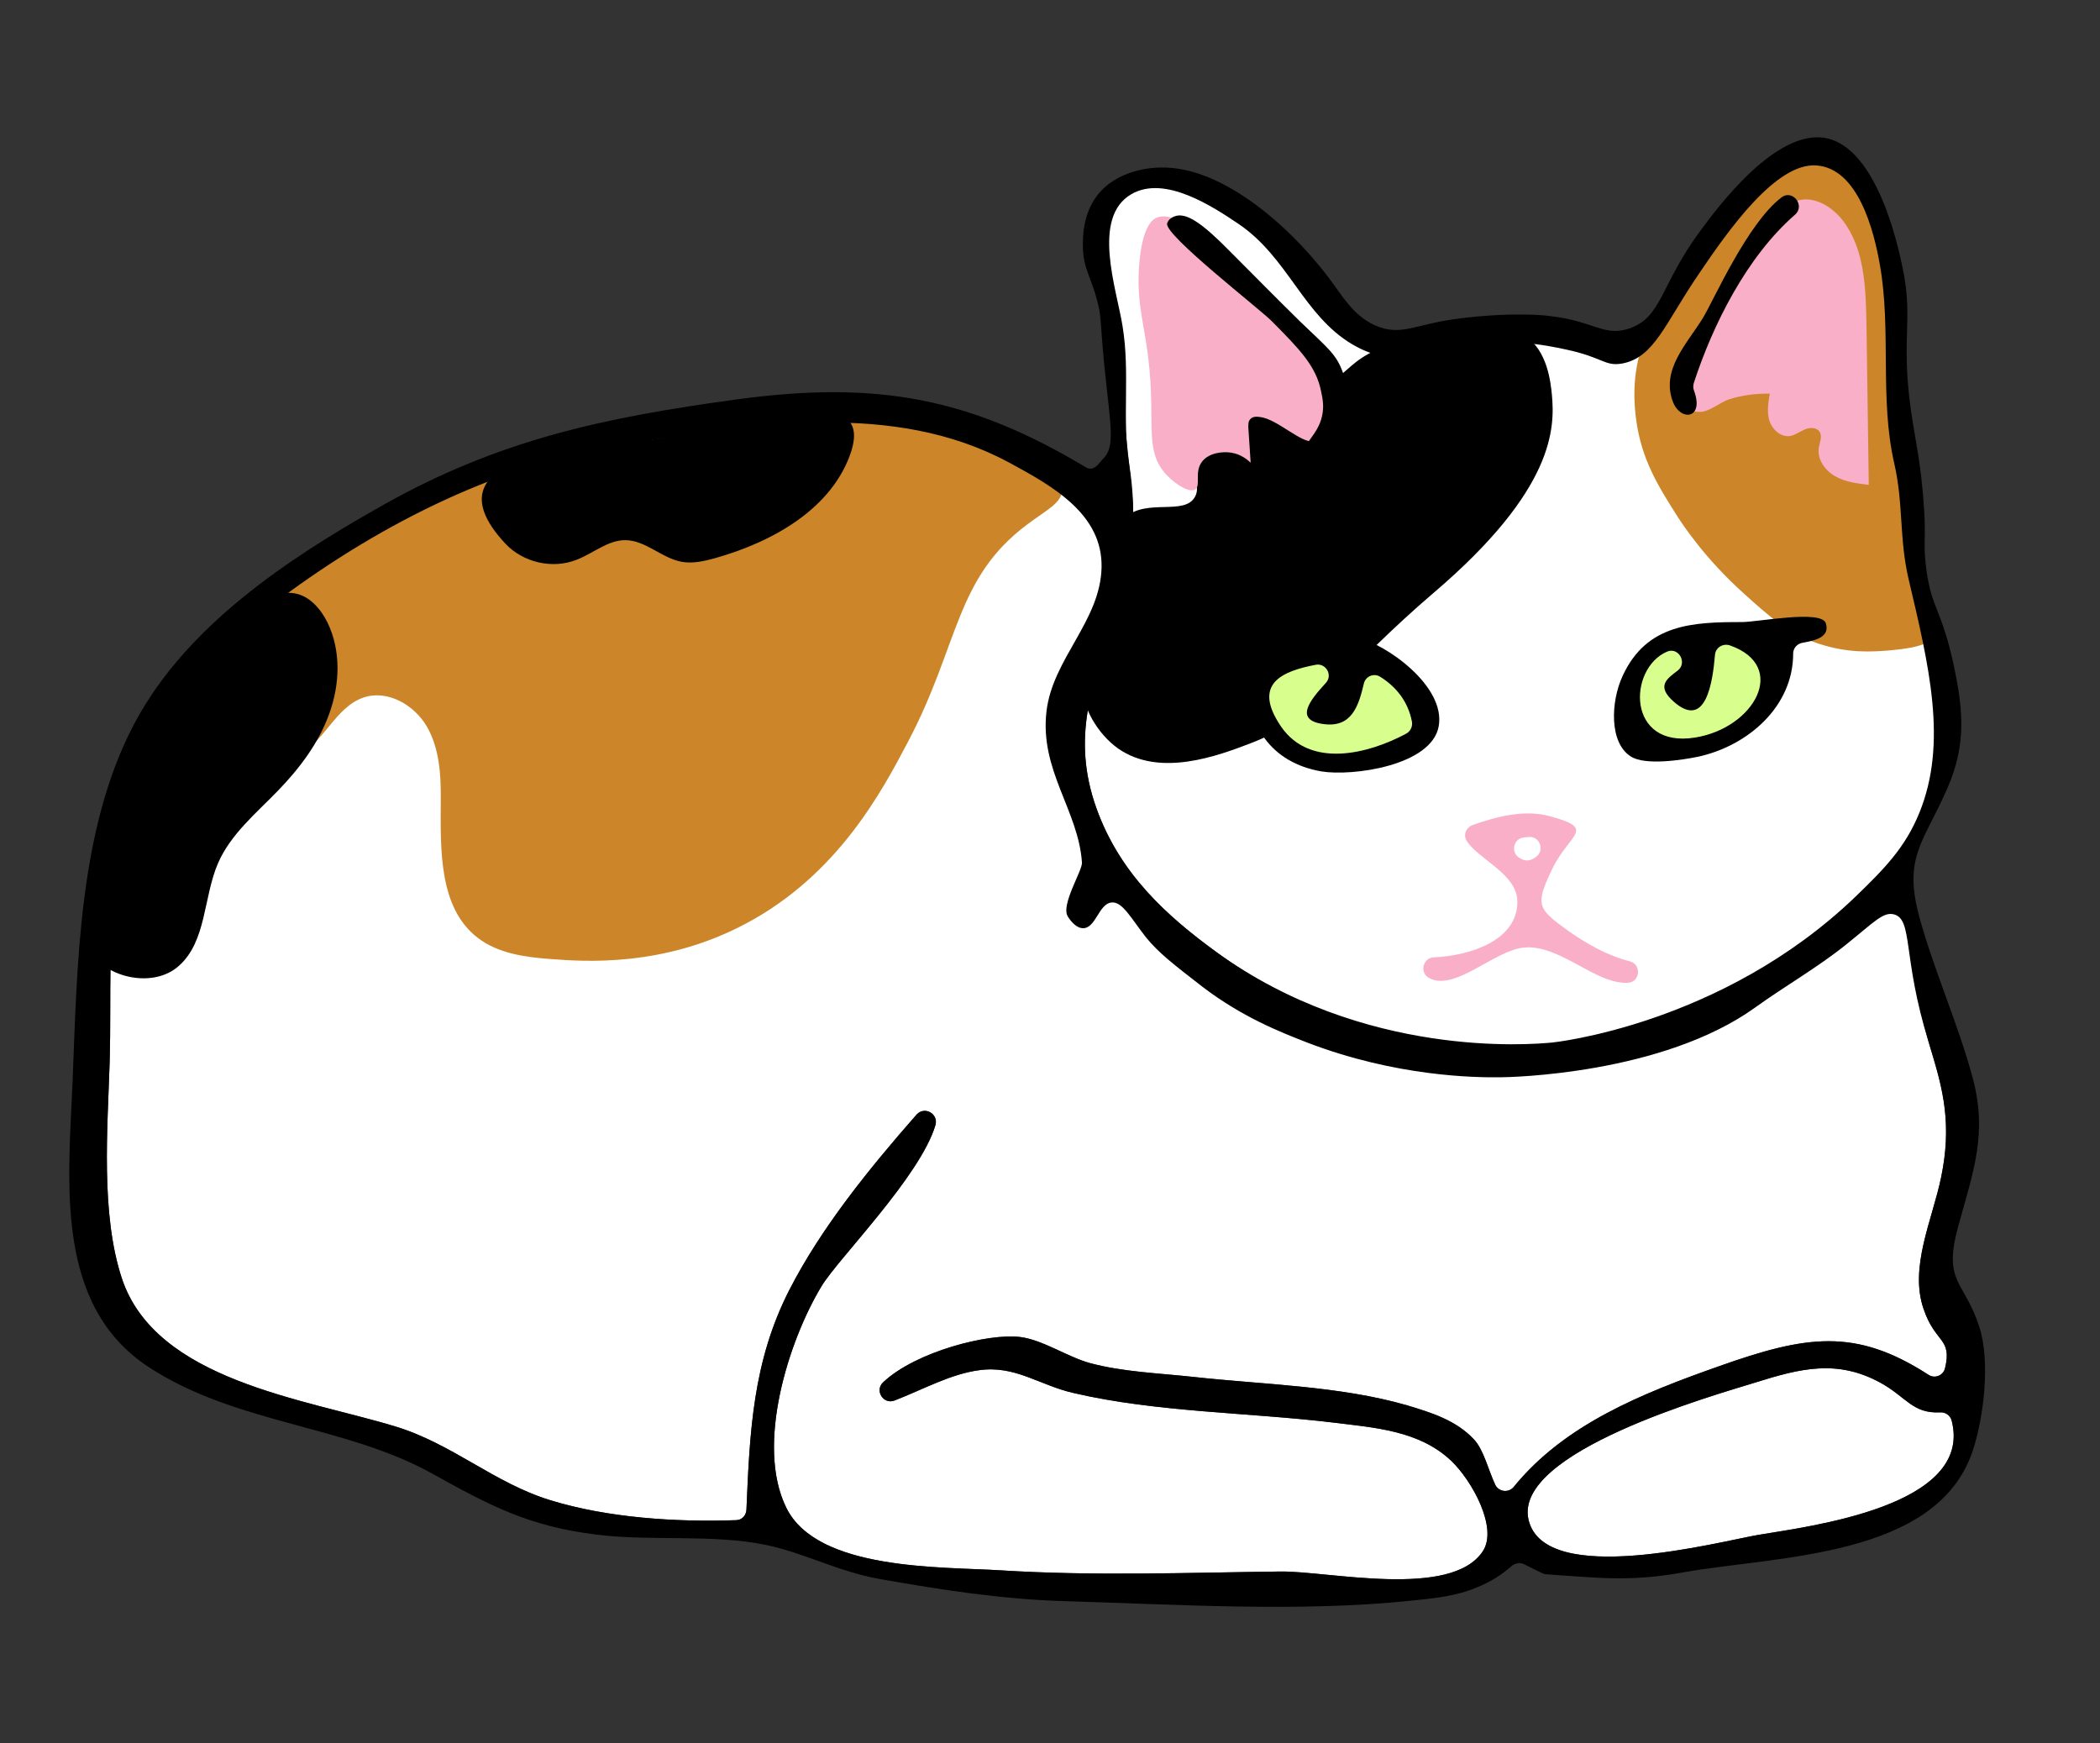 <svg version="1.2" xmlns="http://www.w3.org/2000/svg" viewBox="0 0 900 747" width="900" height="747">
	<rect x="0" y="0" width="900" height="747" fill="#333333" stroke="none"/>
	<title>AdobeStock_261425763 (1)-ai</title>
	<style>
		.s0 { fill: #ffffff } 
		.s1 { fill: #cc8629 } 
		.s2 { fill: #000000 } 
		.s3 { fill: #d8ff8d } 
		.s4 { fill: #f9afc7 } 
	</style>
	<g id="cats">
		<g id="cat 9">
			<g id="&lt;Group&gt;">
				<path id="&lt;Path&gt;" class="s0" d="m469.9 346.4c10 27.9 29.8 45.8 51.5 61.7 61.5 45.1 129.9 42.1 137.8 41.7 0 0 72.5-4.2 135-60 19.9-17.8 27.4-33.1 30-39 2.4-5.3 8.8-20.9 9-42 0.3-21.5-6.1-29.5-12-57-3.4-15.8-4.2-28.6-6-54-3.5-51.9 2-61-6-87-4.2-13.8-13.1-42.7-30-45-21.4-3.1-46.7 38-51 45-13.4 21.8-16.7 39.9-30 42-5.8 0.9-6.9-2.4-18-6-28.4-9.5-59.8-1-63 0-8.1 2.3-14.9 5.3-24 3-7.6-2-12.5-6.7-15-9-25.1-24.4-31.4-41.3-51-54-6-4-22.7-14.8-39-9-2.1 0.7-10.2 3.9-15 12-6 10.2-1.5 19.6 3 42 1 4.7 3.2 25.4 7.7 66.9 1.5 14 2 18.9 1.7 26.1-0.6 12.9-3.3 25.5-8 39.8-9.4 28.6-18.6 51.3-7.7 81.8z"/>
				<path id="&lt;Path&gt;" class="s0" d="m836.4 608.7c-0.6-2.1-2.7-3.6-4.9-3.4-11.9 0.6-14.6-6.7-25.6-12.7-18.5-10.1-34.2-6.2-53.6-0.1-18.1 5.6-104.1 29.8-97.2 58.9 7 29.2 81.6 9.3 98.5 6.4 21.2-3.6 92.5-12.1 82.8-49.1z"/>
				<path id="&lt;Path&gt;" class="s0" d="m831.9 504.6c1.6-7.8 2.2-14.6 2.1-21.1-0.3-15.3-3.8-24-7.5-37.1-10-36.3-5.8-57.8-14.3-59.6-0.9-0.3-2.3-0.3-12 6-8.5 5.5-12.8 8.2-21 15 0 0-4.7 3.9-30 21-26.4 17.8-66.4 22.6-78 24-6.1 0.7-78.5 8.6-129-21-13.8-8.2-20.7-12.2-27-18-10.7-10-22.8-25.8-36-30-5.8-1.9-8.4-0.4-9 0-3.9 2.5-3.7 8.8-6 9-1.2 0-2.4-1.7-3-3-2.1-5.5 4.2-12.6 6-15 10.3-14.2-9.9-38.9-12-66-2.6-34.9 26.7-44.9 21-72-4.6-22.5-28.6-35-42-42-54.3-28.5-112.7-15.9-164.1-4.8-33.1 7.1-94.5 25.5-149.9 66.5-39.7 29.5-60.5 66.9-69.3 115.2-5 27.8-3.1 55.2-3.9 83.3-0.9 28.9-3.9 65.1 5.2 92.8 14.5 43.9 78.4 51.7 117.1 63.5 24.3 7.3 42.4 24.2 66.4 31.6 24.6 7.6 53.9 9.5 79.7 8.6 2.5 0 4.4-2 4.5-4.5 1.4-33.2 2.7-63.4 18.3-94 13.7-26.8 34.4-52.3 54.6-75.3 3.4-3.8 9.5-0.4 8.1 4.5-6.6 22.1-41.7 57.2-48.8 69-14.1 23.3-28.4 68.1-15.1 95 13.3 27 66.4 25.2 91.9 26.8 39.8 2.5 79.8 1 119.7 0.5 20.5-0.3 73.3 11.9 86.9-8.7 6.6-10-4.7-30.3-13.5-38.7-13.7-13-32.6-14.2-50.3-16.4-36.4-4.4-76-4.4-111.6-12.7-14.8-3.4-24.9-11.9-40.3-9.8-12.4 1.6-24.2 8.3-36.4 13-4.8 1.9-8.7-4.3-4.9-7.8 14-13.2 45.2-21.1 58.7-19.4 9.7 1.2 20.4 8.6 30 11.2 14.2 3.8 29.6 4.3 44.2 5.9 29.8 3.3 62.7 3.8 91.7 12.2 10.3 3.1 21 6.4 28.6 14.6 4.1 4.3 6.2 13.2 9.1 19.4 1.5 3.1 5.7 3.6 7.9 1 21.9-27 55.3-40.2 87.8-51.7 37.5-13.3 58.6-16.7 90 3.6 2.7 1.8 6.4 0.3 7.1-2.9 3.1-13-4.2-10.5-9.2-25.3-6.2-17.9 3.7-38.1 7.5-56.4z"/>
			</g>
			<g id="&lt;Group&gt;">
				<path id="&lt;Path&gt;" class="s1" d="m389.2 317.8c-11.2 21.3-30 56.9-69.3 77.9-35.5 19-69.6 16.4-84.1 15.3-10.9-0.8-22.4-2.4-31.1-9.1-16.8-13-15.9-38-15.8-59.3 0.1-10.7-0.6-22-6-31.3-5.4-9.2-16.8-15.8-27-12.4-12.4 4.1-17.3 20.2-29.3 25.4-10.6 4.6-24-5.1-30.4-14.3-12.3-17.9 0.3-40.3 2-43.2 5.3-9 12.2-13.9 30-24 24.1-13.7 36.1-20.5 54.8-28.1 41.5-17 75.4-24.6 83-26.3 33.3-7.4 60.4-13.3 95.8-11 41.5 2.7 93.2 16.8 93.4 32.4 0.1 5.7-6.8 8.8-15 15-30.9 23.1-29.1 51.5-51 93z"/>
				<path id="&lt;Path&gt;" class="s1" d="m779.2 275.8c12.9 4.3 23.2 3.5 30 3 7.2-0.7 18.7-1.6 20.9-7.7 1.6-4.2-2-9.1-2.9-10.3-6.2-9-8.2-24.4-13.2-90.4-1.5-19.3-6.9-91.1-22.8-102.7-5.8-4.2-12-4.9-12-4.9-7-0.9-12.6 1.8-15 3-15.6 7.6-22.2 26.9-42 54-10.5 14.3-14.3 16.7-18 27-5.2 14.6-3.7 27.5-3 33 2.3 17.4 9.8 29.1 18 42 2.1 3.2 11.5 17.6 28.2 32.6 11.1 10 18.9 17 31.8 21.4z"/>
			</g>
			<g id="&lt;Group&gt;">
				<path id="&lt;Path&gt;" class="s2" d="m216.6 233c7.6 8.1 20.2 11 30.5 6.9 7.1-2.7 13.4-8.5 21-8.4 8.7 0.1 15.6 7.8 24.2 9.3 4.7 0.8 9.5-0.3 14.2-1.6 24.9-7 50.5-21.4 58.4-46 0.9-3.1 1.6-6.5 0.7-9.6-2.5-8-13.3-9.3-21.6-8.3-23.2 2.7-45.4 11.2-68.7 13.6-19.7 2-96 4.2-58.7 44.1z"/>
				<path id="&lt;Path&gt;" class="s2" d="m479.2 320.8c17.9 12.5 42.8 3.1 56.9-2.3 27.5-10.4 41-32.6 78.4-64.5 51.8-44.2 51.9-70.6 50.6-84.8-0.5-4.9-1.8-19.4-11.9-25.4-4.1-2.5-8.2-2.7-15-3-10-0.5-17.7 1-27 3-9.9 2.1-14.9 3.2-21 6-10.6 4.8-12.2 9.1-21 15-18.9 12.7-27.3 3.8-42 15-2.3 1.7-3.9 3.4-5.2 5-0.8 1-1.5 2-2.3 3.1-0.6 1-3.9 6-5.6 10.6-2.9 7.8 0.2 10.3-1.9 14.3-4.4 8.4-20.8 0.6-30 9-8 7.4 0.2 17.5-6 39-4.8 17-13 20-12.9 30.6 0.2 11.7 7.1 23.1 15.9 29.4z"/>
				<path id="&lt;Path&gt;" class="s2" d="m76.6 414c12-10.6 10.5-29.5 16.9-44.2 5.4-12.3 16.2-21.2 25.5-30.8 9.3-9.6 17.6-20.5 22.1-33.1 4.6-12.6 5.1-27-0.7-39-2.9-5.9-7.7-11.5-14.1-12.6-6.5-1.2-12.9 2.2-18.3 6-21.2 14.8-36.6 36.9-47.4 60.4-10.8 23.6-17.3 48.9-23.7 74-5.2 20.3 25.5 32 39.7 19.3z"/>
			</g>
			<g id="&lt;Group&gt;">
				<path id="&lt;Path&gt;" class="s3" d="m556.2 322.5c9.6 3.5 19.8 5.2 30 5 10.4-0.2 22.4-3.7 25.9-13.4 3.1-8.6-2.4-18.5-10.2-23.2-11-6.7-41.9-11.4-52.9-2.6-12.2 9.7-5.9 29.4 7.2 34.2z"/>
				<path id="&lt;Compound Path&gt;" fill-rule="evenodd" class="s2" d="m532.6 285c-3.6-2.1-7.1-3.9-9.6-6.6-3.2-3.5 0.2-9.1 4.7-7.7 7 2 13.3 4.2 21 4.9 10.7 1 21.5-5.2 32.4-2.6 13.1 3 38.5 21.1 35.5 38.2-3 17-37.1 21.6-50.3 19.4-21.6-3.7-32.6-20.1-31.4-41.2 0.1-1.8-0.8-3.5-2.3-4.4zm72.5 24.2c-1.6-8.3-6.5-14.7-13.5-19.1-2.7-1.8-6.4-0.3-7.1 2.9-2.3 9.8-5.3 19-17.4 17.3-12.5-1.7-5.8-10.1 1.1-17.6 3.1-3.3 0.1-8.6-4.3-7.8-14.6 2.8-27.4 8.2-14.8 26.6 12.5 18 37.4 11.6 53.6 2.9 1.8-1 2.8-3.1 2.4-5.2z"/>
			</g>
			<g id="&lt;Group&gt;">
				<path id="&lt;Path&gt;" class="s3" d="m694.5 303.2c-0.4 3.5-0.2 7.3 1.5 10.3 4 7.2 14 7.8 22.2 7.1 3.7-0.3 7.5-0.7 11-2 4.1-1.5 7.7-4.1 11.2-6.7 5.3-3.9 10.7-7.9 14.8-13 4.1-5.2 6.9-11.7 6.3-18.2-0.1-0.9-0.3-1.8-0.9-2.4-0.6-0.7-1.5-0.9-2.3-1-22.7-4.6-61.2-5-63.8 25.9z"/>
				<path id="&lt;Compound Path&gt;" fill-rule="evenodd" class="s2" d="m772.4 275.5c-2.2 0.4-3.9 2.3-3.9 4.6 0 22.7-19.3 39.5-40.7 44.2-6.8 1.4-22.7 3.9-28.9-0.1-9.3-5.9-8.6-23.5-3.5-34.5 10.3-22.4 30.2-23.1 51.1-23.1 6.9 0 34.1-5.4 36 0.5 1.9 6-4.6 7.4-10.1 8.4zm-53.4 11.9c4.3-3.3 0.4-10.3-4.6-8.1-16.8 7.3-17.3 41.5 12 36.8 25.4-4 40.3-30.6 15-39.5-3-1-6.1 0.9-6.4 4-1 11.8-3.9 32.3-17.7 20.1-7.6-6.7-2.9-9.8 1.7-13.3z"/>
			</g>
			<g id="&lt;Group&gt;">
				<path id="&lt;Compound Path&gt;" fill-rule="evenodd" class="s4" d="m628.5 360.2c-1.5-2.5-0.1-5.6 2.6-6.6 10.1-3.6 22.1-6.7 32.7-3.9 20.9 5.6 8.9 7.2 1.4 22.8-7.3 15.3-6.5 16.8 7 26.5 7.8 5.5 16.8 10.6 26.3 13 5.1 1.3 4.5 8.9-0.8 9.2-14 0.7-29.2-16.6-44.6-15.1-12.6 1.1-29.9 19.3-40.9 12.9-3.9-2.4-2.3-8.5 2.3-8.7 15.6-0.7 36-7.3 35.8-24-0.1-11.9-17.3-18.3-21.8-26.1zm26.7-1.5q-1 0.1-2 0.2c-4.4 0.3-5.9 6.1-2.3 8.6 2.9 1.9 5 1.6 7.6-0.4 3.6-2.9 1.3-8.8-3.3-8.4z"/>
				<path id="&lt;Path&gt;" class="s4" d="m539.9 178.7c-1.5-0.2-3.2-0.2-4.1 1-0.9 0.9-0.8 2.3-0.8 3.6q0.5 7.5 1 15c-1.1-1-3.9-3.6-8.3-4.3-3.9-0.6-9.6 0.1-12.5 3.8-3.5 4.5-0.4 10.3-3 12-2.5 1.5-8.2-2.1-12-6-11-11.5-3.8-24.1-9-57-1.7-10.9-4-19.3-3-33 1.3-17.2 6-19.8 7.3-20.4 4.5-2 10 0.9 14.9 4.2 19.7 13.2 37 29.9 50.7 49.2 4.9 6.8 9.5 14.3 10.4 22.7 0.5 5.4-1.7 18-8.4 19.6-5.3 1.2-15.7-9.6-23.2-10.4z"/>
				<path id="&lt;Path&gt;" class="s4" d="m758.5 168.7c-0.7 3.8-1.3 7.9-0.2 11.6 1.2 3.7 4.7 7 8.6 6.6 2.3-0.3 4.3-1.9 6.5-2.8 2.1-1 5.1-1 6.4 0.9 1.3 2 0.1 4.5-0.3 6.8-0.8 5 2.6 9.8 7 12.3 4.3 2.5 9.5 3.1 14.4 3.7q-0.5-34.9-1-69.7c-0.3-15.2-0.9-31.7-10.2-43.7-4.7-6-12.5-10.7-19.7-8.3-5 1.7-8.3 6.3-11.2 10.7-12.7 19-23.6 39.3-32.5 60.3-2.9 6.7-9.1 20 2.8 19.4 3.5-0.2 8.3-4.1 11.7-5.3 5.6-1.8 11.7-2.6 17.7-2.5z"/>
			</g>
			<g id="&lt;Group&gt;">
				<path id="&lt;Path&gt;" class="s2" d="m500.2 95.8c0.5-2 2.7-2.9 3-3 5.1-2.2 12.4 3.2 24 15 5.9 5.9 21.3 21.5 30 30 11.5 11.1 15.2 13.7 18 21 1 2.4 5 13.7 0 24-0.9 1.8-3.4 7.1-9 9-1.7 0.5-5.1 1.3-6 0-1.2-1.9 4-5.4 6-12 1.5-4.8 0.7-8.8 0-12-2.1-10.8-9.1-18-21-30-4.9-5.1-46.2-37-45-42z"/>
				<path id="&lt;Path&gt;" class="s2" d="m725.9 164.2c-0.3 1.1-0.3 2.2 0.1 3.2 4.5 12.2-5.7 13.3-9 4.9-5.3-13.8 5.9-24.8 12.8-36 4.6-7.5 19-40.5 33.7-51.7 4.7-3.6 10.3 3.5 5.8 7.4-20.7 18-35.3 47.3-43.4 72.2z"/>
				<path id="&lt;Compound Path&gt;" fill-rule="evenodd" class="s2" d="m845.5 621.6c-15.2 46.2-84.1 45.1-124.3 52.3-22.4 4.1-36.6 2.3-58.4 0.8-0.6 0-1.2-0.2-1.7-0.4l-7.9-3.9c-1.7-0.9-3.8-0.5-5.3 0.7q-6.5 5.8-14.7 9.1c-8.9 3.9-18.8 4.8-28.4 5.8-47.6 5-100.7 1.6-148.7 0.2-26.6-0.8-52.5-4.8-78.6-9.4-18-3.1-32.5-11.2-49.3-14.7-22.5-4.7-49.2-1.5-72.5-4.4-29.2-3.6-45.7-12.4-70.7-26.3-37.7-20.8-84.1-21.1-121.4-45.6-40.4-26.6-34.3-79.3-32.5-122.1 2-49.8 2.5-108.6 26.6-153.8 22.1-41.6 65.6-70.4 105.5-92.9 50.6-28.7 95.9-38.1 153.1-45.9 59.5-8 99.3-0.7 149.1 29.2 3.5 2.1 6-2.3 7-3.3 5.9-5.4 3.5-14.1 0.8-41.2-1.8-19.1-1.1-19.9-3-27-2.8-10.6-5.4-12.8-6-21-0.2-3.2-0.9-15 6-24 8.6-11.2 23.8-12 27-12 28.4-0.8 59.6 29.1 75 51 4.2 5.8 10.1 15.2 21 18 7.4 1.8 12.2-0.6 24-3 0 0 15.7-3.2 36-3 28.7 0.2 32.3 10.2 45 6 14.2-4.8 13.2-18.5 30.6-42 7.3-9.9 32.4-43.8 53.8-39.6 21.7 4.3 30.7 45.6 32.6 54.6 5.4 24.7-1.5 31.1 4.8 68.7 1.2 7.4 3.1 16.4 4.2 30.3 1.6 18.1-0.2 19 1.3 30.7 2.3 17.7 6.6 17.2 11.9 42 4.1 19.4 5.2 34-2.8 52.3-10.3 23.6-19.2 29.5-11.8 56 6.4 23 16.4 45 22.6 68 6.5 24.1 0.3 40.2-6.2 63.9-6.6 24.2 2.6 22.9 9.1 43 4.7 14.6 2 38.4-2.8 52.9zm-375.6-275.2c10.2 28.5 30.8 46.7 51.5 61.7 63.2 45.6 134.4 39.6 143.8 38.7 0 0 72.6-7.3 130.1-62.6 12.3-11.9 21.2-20.9 27.3-35.9 12.2-30 4.1-63.1-4.7-100.4-4-17.3-2.1-32.1-6.1-49.4-6.3-27.5-1.2-57-6.1-84.8-2.6-15-9.4-41.6-27.3-42.8-17.3-1.2-37.7 27.8-50.2 46.3-14.6 21.3-19.1 36-33 38.6-7.5 1.3-8.1-2.6-24-6-7.3-1.6-30-6.5-54 0-6.9 1.8-14 4.7-24 3-5.5-1-10-3.1-13.6-5.2-21-12.4-27.5-37.1-48.6-51.5-11.1-7.5-31.8-21.2-46.1-12.9-17.3 10-6.3 40.8-3.8 56.6 3.3 20.2-0.3 39.3 2.8 58.9 3.7 23.3 1.5 42.3-6.3 65.9-9.4 28.6-18.6 51.3-7.7 81.8zm266.6 239.2c37.5-13.3 58.6-16.7 90 3.6 2.7 1.8 6.4 0.3 7.1-2.9 3.1-13-4.2-10.5-9.2-25.3-6.2-17.9 3.7-38.1 7.5-56.4 4.6-22.1 1.3-36.8-5.4-58.2-11.2-36.1-6.6-52.2-14.7-54.5-4.7-1.3-8.6 3.3-20.6 12.9-12.3 9.9-26.1 17.7-39 27-39.8 28.6-104.8 29.9-109.5 29.9-10.3 0.1-44.2-0.2-82.5-14.9-11.3-4.4-27.9-10.9-45-24-12.4-9.6-18.6-14.4-24-21-6.4-8.1-10.2-15.7-15-15-5.3 0.7-6.6 11-12 11-2.9 0-5.2-2.9-6.5-4.9-3.3-4.9 6.2-19.7 6-23.2-1.5-22.4-18.2-39.5-15.2-64.9 2.7-22.6 23.1-38.7 23.6-61.6 0.5-22.8-20.8-34.8-39.7-45-49.6-26.7-109.2-16.2-162.3-8.2-54.5 8.1-105.6 33.6-149.9 66.5-39.7 29.5-60.5 66.9-69.3 115.2-5 27.8-3.1 55.2-3.9 83.3-0.9 28.9-3.9 65.1 5.2 92.8 14.5 43.9 78.4 51.7 117.1 63.5 24.3 7.3 42.4 24.2 66.4 31.6 24.6 7.6 53.9 9.5 79.7 8.6 2.5 0 4.4-2 4.5-4.5 1.4-33.2 2.7-63.4 18.3-94 13.7-26.8 34.4-52.3 54.6-75.3 3.4-3.8 9.5-0.4 8.1 4.5-6.6 22.1-41.7 57.2-48.8 69-14.1 23.3-28.4 68.1-15.1 95 13.3 27 66.4 25.2 91.9 26.8 39.8 2.5 79.8 1 119.7 0.5 20.5-0.3 73.3 11.9 86.9-8.7 6.6-10-4.7-30.3-13.5-38.7-13.7-13-32.6-14.2-50.3-16.4-36.4-4.4-76-4.4-111.6-12.7-14.8-3.4-24.9-11.9-40.3-9.8-12.4 1.6-24.2 8.3-36.4 13-4.8 1.9-8.7-4.3-4.9-7.8 14-13.2 45.2-21.1 58.7-19.4 9.7 1.2 20.4 8.6 30 11.2 14.2 3.8 29.6 4.3 44.2 5.9 29.8 3.3 62.7 3.8 91.7 12.2 10.3 3.1 21 6.4 28.6 14.6 4.1 4.3 6.2 13.2 9.1 19.4 1.5 3.1 5.7 3.6 7.9 1 21.9-27 55.3-40.2 87.8-51.7zm99.9 23.1c-0.6-2.1-2.7-3.6-4.9-3.4-11.9 0.6-14.6-6.7-25.6-12.7-18.5-10.1-34.2-6.2-53.6-0.1-18.1 5.6-104.1 29.8-97.2 58.9 7 29.2 81.6 9.3 98.5 6.4 21.2-3.6 92.5-12.1 82.8-49.1z"/>
			</g>
		</g>
	</g>
</svg>